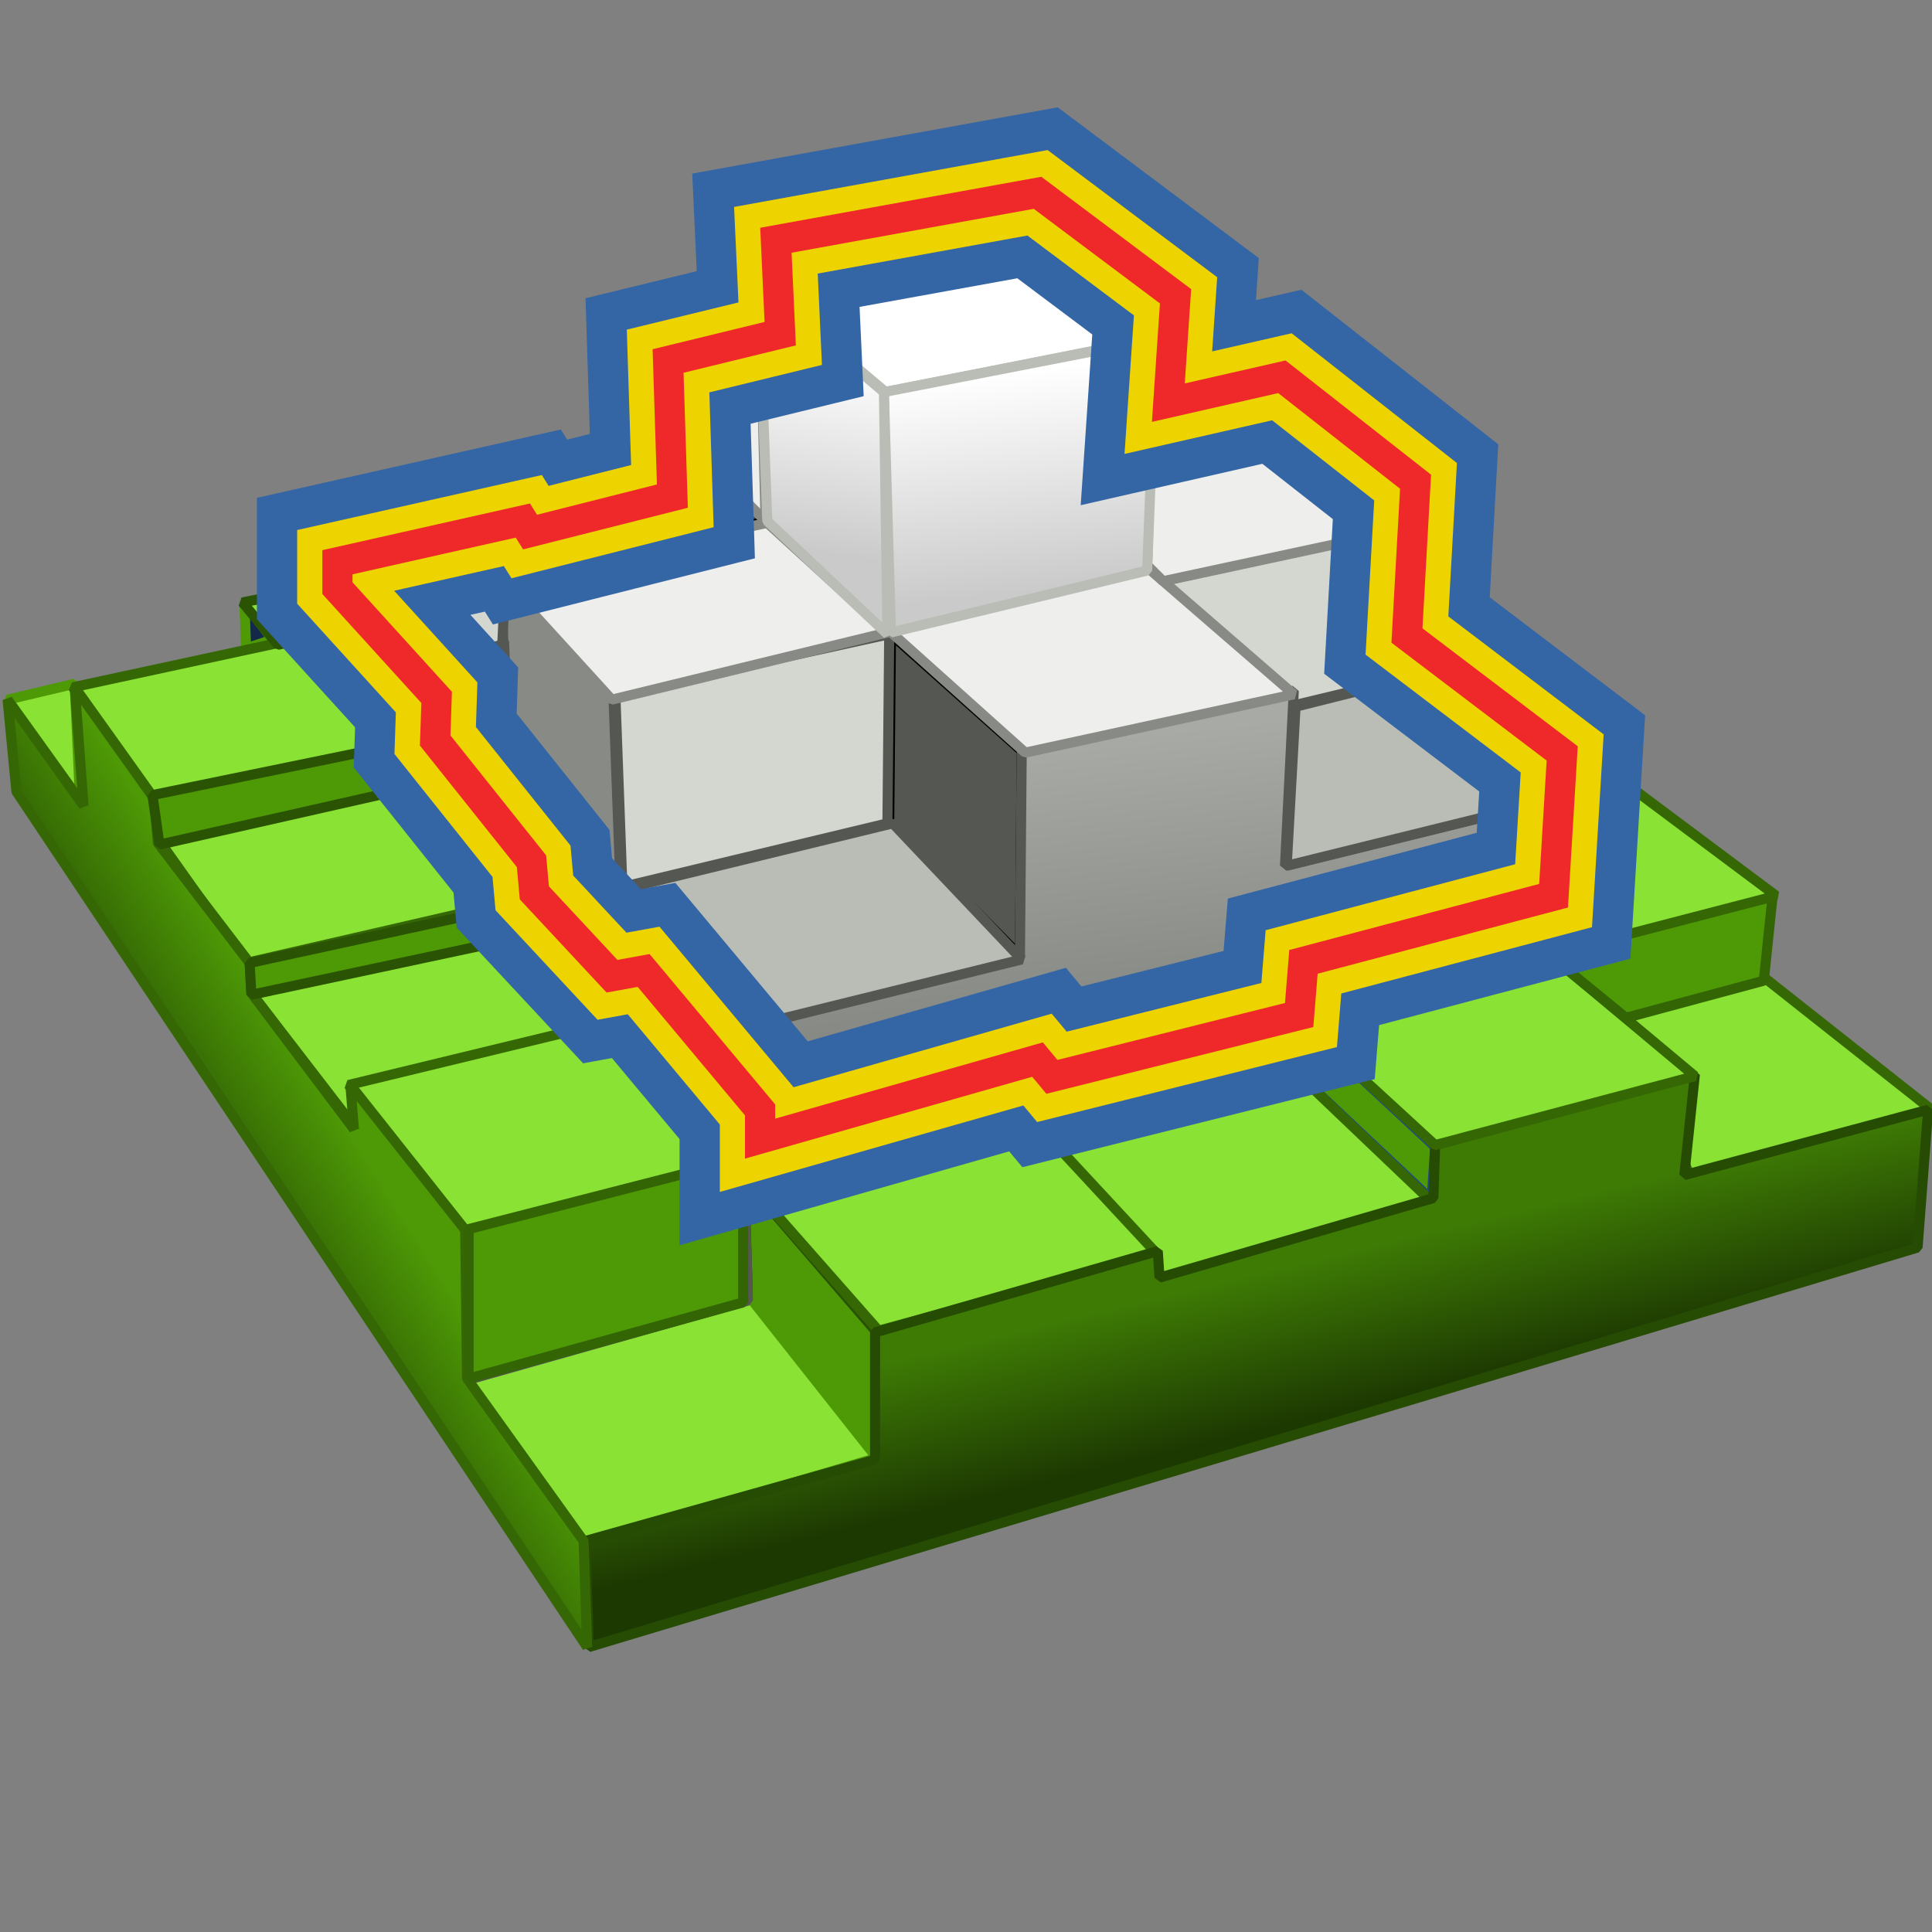 <?xml version="1.0" encoding="UTF-8" standalone="no"?>
<!-- Created with Inkscape (http://www.inkscape.org/) -->

<svg
   width="48px"
   height="48px"
   id="svg3183"
   version="1.1"
   inkscape:version="1.3.2 (091e20e, 2023-11-25, custom)"
   sodipodi:docname="sdftomono.svg"
   xmlns:inkscape="http://www.inkscape.org/namespaces/inkscape"
   xmlns:sodipodi="http://sodipodi.sourceforge.net/DTD/sodipodi-0.dtd"
   xmlns:xlink="http://www.w3.org/1999/xlink"
   xmlns="http://www.w3.org/2000/svg"
   xmlns:svg="http://www.w3.org/2000/svg"
   xmlns:rdf="http://www.w3.org/1999/02/22-rdf-syntax-ns#"
   xmlns:cc="http://creativecommons.org/ns#"
   xmlns:dc="http://purl.org/dc/elements/1.1/">
  <rect width="100%" height="100%" fill="#808080" stroke="none"/>
  <defs
     id="defs3185">
    <linearGradient
       id="linearGradient22109">
      <stop
         style="stop-color:#ffffff;stop-opacity:1;"
         offset="0"
         id="stop22111" />
      <stop
         style="stop-color:#cacaca;stop-opacity:1;"
         offset="1"
         id="stop22113" />
    </linearGradient>
    <linearGradient
       id="linearGradient22093">
      <stop
         style="stop-color:#a8aaa6;stop-opacity:1;"
         offset="0"
         id="stop22095" />
      <stop
         style="stop-color:#767873;stop-opacity:1;"
         offset="1"
         id="stop22097" />
    </linearGradient>
    <linearGradient
       id="linearGradient22085">
      <stop
         style="stop-color:#4e9a06;stop-opacity:1;"
         offset="0"
         id="stop22087" />
      <stop
         style="stop-color:#316104;stop-opacity:1;"
         offset="1"
         id="stop22089" />
    </linearGradient>
    <linearGradient
       id="linearGradient22071">
      <stop
         style="stop-color:#3e7b05;stop-opacity:1;"
         offset="0"
         id="stop22073" />
      <stop
         style="stop-color:#1d3902;stop-opacity:1;"
         offset="1"
         id="stop22075" />
    </linearGradient>
    <linearGradient
       id="linearGradient9370">
      <stop
         style="stop-color:#96b6de;stop-opacity:1;"
         offset="0"
         id="stop9372" />
      <stop
         style="stop-color:#3465a4;stop-opacity:1;"
         offset="1"
         id="stop9374" />
    </linearGradient>
    <linearGradient
       id="linearGradient9346">
      <stop
         style="stop-color:#dbeeff;stop-opacity:1;"
         offset="0"
         id="stop9348" />
      <stop
         style="stop-color:#ffffff;stop-opacity:0;"
         offset="1"
         id="stop9350" />
    </linearGradient>
    <linearGradient
       id="linearGradient9336">
      <stop
         style="stop-color:#12294a;stop-opacity:1;"
         offset="0"
         id="stop9338" />
      <stop
         style="stop-color:#12294a;stop-opacity:0;"
         offset="1"
         id="stop9340" />
    </linearGradient>
    <linearGradient
       id="linearGradient9328">
      <stop
         style="stop-color:#ffffff;stop-opacity:1;"
         offset="0"
         id="stop9330" />
      <stop
         style="stop-color:#b6cce8;stop-opacity:1;"
         offset="1"
         id="stop9332" />
    </linearGradient>
    <linearGradient
       inkscape:collect="always"
       xlink:href="#linearGradient22071"
       id="linearGradient22077"
       x1="32.667"
       y1="31.271"
       x2="33.563"
       y2="34.985"
       gradientUnits="userSpaceOnUse" />
    <linearGradient
       inkscape:collect="always"
       xlink:href="#linearGradient22085"
       id="linearGradient22091"
       x1="6.635"
       y1="24.783"
       x2="4.032"
       y2="26.426"
       gradientUnits="userSpaceOnUse" />
    <linearGradient
       inkscape:collect="always"
       xlink:href="#linearGradient22093"
       id="linearGradient22099"
       x1="27.932"
       y1="18.262"
       x2="28.958"
       y2="28.333"
       gradientUnits="userSpaceOnUse" />
    <linearGradient
       inkscape:collect="always"
       xlink:href="#linearGradient22109"
       id="linearGradient22115"
       x1="25.068"
       y1="9.24"
       x2="25.663"
       y2="14.695"
       gradientUnits="userSpaceOnUse" />
    <linearGradient
       inkscape:collect="always"
       xlink:href="#linearGradient22109-8"
       id="linearGradient22115-6"
       x1="20.724"
       y1="8.836"
       x2="20.006"
       y2="13.685"
       gradientUnits="userSpaceOnUse" />
    <linearGradient
       id="linearGradient22109-8">
      <stop
         style="stop-color:#ffffff;stop-opacity:1;"
         offset="0"
         id="stop22111-8" />
      <stop
         style="stop-color:#cacaca;stop-opacity:1;"
         offset="1"
         id="stop22113-2" />
    </linearGradient>
    <linearGradient
       gradientTransform="translate(-21.835,-8.299)"
       y2="14.695"
       x2="25.663"
       y1="9.24"
       x1="25.068"
       gradientUnits="userSpaceOnUse"
       id="linearGradient22132"
       xlink:href="#linearGradient22109-8"
       inkscape:collect="always" />
  </defs>
  <sodipodi:namedview
     id="base"
     pagecolor="#ffffff"
     bordercolor="#666666"
     borderopacity="1.0"
     inkscape:pageopacity="0.0"
     inkscape:pageshadow="2"
     inkscape:zoom="19.799"
     inkscape:cx="17.7787"
     inkscape:cy="24.0921"
     inkscape:current-layer="layer1"
     showgrid="true"
     inkscape:grid-bbox="true"
     inkscape:document-units="px"
     inkscape:window-width="2560"
     inkscape:window-height="1537"
     inkscape:window-x="-8"
     inkscape:window-y="-8"
     inkscape:window-maximized="1"
     showguides="true"
     inkscape:guide-bbox="true"
     inkscape:showpageshadow="2"
     inkscape:pagecheckerboard="0"
     inkscape:deskcolor="#d1d1d1" />
  <g
     id="layer1"
     inkscape:label="Layer 1"
     inkscape:groupmode="layer">
    <path
       style="color:#000000;fill:#888a85;fill-opacity:1;fill-rule:nonzero;stroke:#555753;stroke-width:0.25;stroke-linecap:butt;stroke-linejoin:bevel;stroke-miterlimit:4;stroke-opacity:1;stroke-dasharray:none;stroke-dashoffset:0;marker:none;visibility:visible;display:inline;overflow:visible;enable-background:accumulate"
       d="m 8.045,15.142 2.239,2.635 -0.088,-1.317 2.458,2.811 -0.219,-4.918 2.809,3.03 0.176,4.743 2.985,3.381 0.088,3.294 -2.985,-3.557 -0.658,0.22 -2.019,-2.415 0,-0.659 -2.502,-2.942 0,-1.054 -2.37,-2.723 z"
       id="path8910"
       inkscape:connector-curvature="0" />
    <path
       style="color:#000000;fill:#12294a;fill-opacity:1;fill-rule:nonzero;stroke:#4e9a06;stroke-width:0.25;stroke-linecap:butt;stroke-linejoin:bevel;stroke-miterlimit:4;stroke-opacity:1;stroke-dasharray:none;stroke-dashoffset:0;marker:none;visibility:visible;display:inline;overflow:visible;enable-background:accumulate"
       d="m 6.773,15.889 -0.702,-0.922 0.044,1.142 z"
       id="path8929"
       inkscape:connector-curvature="0" />
    <path
       style="color:#000000;fill:#555753;fill-opacity:1;fill-rule:nonzero;stroke:#000000;stroke-width:0.25;stroke-linecap:butt;stroke-linejoin:bevel;stroke-miterlimit:4;stroke-opacity:1;stroke-dasharray:none;stroke-dashoffset:0;marker:none;visibility:visible;display:inline;overflow:visible;enable-background:accumulate"
       d="M 16.21,13.562 19.063,12.947 16.166,10.048 z"
       id="path8937"
       inkscape:connector-curvature="0" />
    <path
       style="color:#000000;fill:#555753;fill-opacity:1;fill-rule:nonzero;stroke:#000000;stroke-width:0.25;stroke-linecap:butt;stroke-linejoin:bevel;stroke-miterlimit:4;stroke-opacity:1;stroke-dasharray:none;stroke-dashoffset:0;marker:none;visibility:visible;display:inline;overflow:visible;enable-background:accumulate"
       d="m 22.136,15.757 3.248,2.898 -0.044,5.094 -3.248,-3.294 z"
       id="path8953"
       inkscape:connector-curvature="0" />
    <path
       style="color:#000000;fill:#4e9a06;fill-opacity:1;fill-rule:nonzero;stroke:#295103;stroke-width:0.25;stroke-linecap:butt;stroke-linejoin:bevel;stroke-miterlimit:4;stroke-opacity:1;stroke-dasharray:none;stroke-dashoffset:0;marker:none;visibility:visible;display:inline;overflow:visible;enable-background:accumulate"
       d="m 18.58,32.181 -0.088,-2.898 3.292,3.821 0,3.206 z"
       id="path8961"
       inkscape:connector-curvature="0" />
    <path
       style="color:#000000;fill:#4e9a06;fill-opacity:1;fill-rule:nonzero;stroke:#204a87;stroke-width:0.25;stroke-linecap:butt;stroke-linejoin:bevel;stroke-miterlimit:4;stroke-opacity:1;stroke-dasharray:none;stroke-dashoffset:0;marker:none;visibility:visible;display:inline;overflow:visible;enable-background:accumulate"
       d="m 31.837,26.297 0,-1.361 3.819,3.557 -0.088,1.317 z"
       id="path8969"
       inkscape:connector-curvature="0" />
    <path
       style="color:#000000;fill:#8ae234;fill-opacity:1;fill-rule:nonzero;stroke:#4e9a06;stroke-width:0.25;stroke-linecap:butt;stroke-linejoin:bevel;stroke-miterlimit:4;stroke-opacity:1;stroke-dasharray:none;stroke-dashoffset:0;marker:none;visibility:visible;display:inline;overflow:visible;enable-background:accumulate"
       d="m 11.557,34.245 7.067,-2.02 3.16,3.996 -7.243,2.152 z"
       id="path9018"
       inkscape:connector-curvature="0" />
    <path
       style="color:#000000;fill:#d3d7cf;fill-opacity:1;fill-rule:nonzero;stroke:#555753;stroke-width:0.25;stroke-linecap:butt;stroke-linejoin:bevel;stroke-miterlimit:4;stroke-opacity:1;stroke-dasharray:none;stroke-dashoffset:0;marker:none;visibility:visible;display:inline;overflow:visible;enable-background:accumulate"
       d="m 28.852,14.44 5.882,-1.274 -0.176,3.777 -2.37,0.571 z"
       id="path9190"
       inkscape:connector-curvature="0" />
    <path
       style="color:#000000;fill:url(#linearGradient22099);fill-opacity:1;fill-rule:nonzero;stroke:#555753;stroke-width:0.25;stroke-linecap:butt;stroke-linejoin:bevel;stroke-miterlimit:4;stroke-opacity:1;stroke-dasharray:none;stroke-dashoffset:0;marker:none;visibility:visible;display:inline;overflow:visible;enable-background:accumulate"
       d="m 11.601,34.289 -0.044,-3.645 6.979,-1.844 -0.044,-3.294 6.848,-1.713 0.044,-5.094 6.76,-1.537 -0.219,4.348 6.409,-1.581 -0.263,3.557 -6.189,1.625 -0.044,1.23 -6.189,1.625 -7.155,1.493 0.088,2.854 z"
       id="path8993"
       inkscape:connector-curvature="0" />
    <path
       style="color:#000000;fill:#8ae234;fill-opacity:1;fill-rule:nonzero;stroke:#356804;stroke-width:0.25;stroke-linecap:butt;stroke-linejoin:bevel;stroke-miterlimit:4;stroke-opacity:1;stroke-dasharray:none;stroke-dashoffset:0;marker:none;visibility:visible;display:inline;overflow:visible;enable-background:accumulate"
       d="m 25.735,27.922 6.101,-1.625 3.731,3.557 -6.716,1.888 z"
       id="path9045"
       inkscape:connector-curvature="0" />
    <path
       style="color:#000000;fill:#8ae234;fill-opacity:1;fill-rule:nonzero;stroke:#356804;stroke-width:0.25;stroke-linecap:butt;stroke-linejoin:bevel;stroke-miterlimit:4;stroke-opacity:1;stroke-dasharray:none;stroke-dashoffset:0;marker:none;visibility:visible;display:inline;overflow:visible;enable-background:accumulate"
       d="m 18.58,29.371 6.76,-1.888 3.424,3.689 -6.935,1.888 z"
       id="path9037"
       inkscape:connector-curvature="0" />
    <path
       style="color:#000000;fill:#8ae234;fill-opacity:1;fill-rule:nonzero;stroke:#356804;stroke-width:0.25;stroke-linecap:butt;stroke-linejoin:bevel;stroke-miterlimit:4;stroke-opacity:1;stroke-dasharray:none;stroke-dashoffset:0;marker:none;visibility:visible;display:inline;overflow:visible;enable-background:accumulate"
       d="m 40.396,25.287 3.424,-1.01 4.17,3.294 -6.014,1.625 z"
       id="path9061"
       inkscape:connector-curvature="0" />
    <path
       style="color:#000000;fill:url(#linearGradient22077);fill-opacity:1;fill-rule:nonzero;stroke:#264c03;stroke-width:0.25;stroke-linecap:butt;stroke-linejoin:bevel;stroke-miterlimit:4;stroke-opacity:1;stroke-dasharray:none;stroke-dashoffset:0;marker:none;visibility:visible;display:inline;overflow:visible;enable-background:accumulate"
       d="m 14.63,40.92 -0.088,-2.635 7.199,-2.02 0,-3.162 7.023,-2.02 0.044,0.659 6.804,-1.976 0.044,-1.317 6.453,-1.757 -0.263,2.503 6.058,-1.625 -0.263,3.425 z"
       id="path8985"
       inkscape:connector-curvature="0"
       sodipodi:nodetypes="ccccccccccccc" />
    <path
       style="color:#000000;fill:#8ae234;fill-opacity:1;fill-rule:nonzero;stroke:#356804;stroke-width:0.25;stroke-linecap:butt;stroke-linejoin:bevel;stroke-miterlimit:4;stroke-opacity:1;stroke-dasharray:none;stroke-dashoffset:0;marker:none;visibility:visible;display:inline;overflow:visible;enable-background:accumulate"
       d="m 31.925,25.023 6.189,-1.625 3.994,3.338 -6.453,1.713 z"
       id="path9053"
       inkscape:connector-curvature="0" />
    <path
       style="color:#000000;fill:#4e9a06;fill-opacity:1;fill-rule:nonzero;stroke:#336504;stroke-width:0.25;stroke-linecap:butt;stroke-linejoin:bevel;stroke-miterlimit:4;stroke-opacity:1;stroke-dasharray:none;stroke-dashoffset:0;marker:none;visibility:visible;display:inline;overflow:visible;enable-background:accumulate"
       d="m 38.465,23.706 5.575,-1.449 -0.219,2.108 -3.424,0.922 z"
       id="path9088"
       inkscape:connector-curvature="0" />
    <path
       style="color:#000000;fill:#8ae234;fill-opacity:1;fill-rule:nonzero;stroke:#4e9a06;stroke-width:0.25;stroke-linecap:butt;stroke-linejoin:bevel;stroke-miterlimit:4;stroke-opacity:1;stroke-dasharray:none;stroke-dashoffset:0;marker:none;visibility:visible;display:inline;overflow:visible;enable-background:accumulate"
       d="M 0.188,17.382 1.856,16.987 1.988,19.885 z"
       id="path9107"
       inkscape:connector-curvature="0" />
    <path
       style="color:#000000;fill:#8ae234;fill-opacity:1;fill-rule:nonzero;stroke:#356804;stroke-width:0.25;stroke-linecap:butt;stroke-linejoin:bevel;stroke-miterlimit:4;stroke-opacity:1;stroke-dasharray:none;stroke-dashoffset:0;marker:none;visibility:visible;display:inline;overflow:visible;enable-background:accumulate"
       d="m 1.812,17.075 6.101,-1.317 2.414,2.679 -6.584,1.361 z"
       id="path9115"
       inkscape:connector-curvature="0" />
    <path
       style="color:#000000;fill:#8ae234;fill-opacity:1;fill-rule:nonzero;stroke:#356804;stroke-width:0.25;stroke-linecap:butt;stroke-linejoin:bevel;stroke-miterlimit:4;stroke-opacity:1;stroke-dasharray:none;stroke-dashoffset:0;marker:none;visibility:visible;display:inline;overflow:visible;enable-background:accumulate"
       d="m 3.963,20.895 6.321,-1.449 2.502,2.942 -6.672,1.537 z"
       id="path9123"
       inkscape:connector-curvature="0" />
    <path
       style="color:#000000;fill:#8ae234;fill-opacity:1;fill-rule:nonzero;stroke:#356804;stroke-width:0.25;stroke-linecap:butt;stroke-linejoin:bevel;stroke-miterlimit:4;stroke-opacity:1;stroke-dasharray:none;stroke-dashoffset:0;marker:none;visibility:visible;display:inline;overflow:visible;enable-background:accumulate"
       d="m 6.246,24.672 c 0.176,0 6.584,-1.449 6.584,-1.449 l 2.019,2.24 -6.101,2.459 z"
       id="path9147"
       inkscape:connector-curvature="0"
       sodipodi:nodetypes="ccccc" />
    <path
       style="color:#000000;fill:#8ae234;fill-opacity:1;fill-rule:nonzero;stroke:#356804;stroke-width:0.25;stroke-linecap:butt;stroke-linejoin:bevel;stroke-miterlimit:4;stroke-opacity:1;stroke-dasharray:none;stroke-dashoffset:0;marker:none;visibility:visible;display:inline;overflow:visible;enable-background:accumulate"
       d="m 8.66,26.956 6.892,-1.669 2.985,3.513 -7.023,1.844 z"
       id="path9139"
       inkscape:connector-curvature="0" />
    <path
       style="fill:url(#linearGradient22091);fill-opacity:1;stroke:#356804;stroke-width:0.25;stroke-linecap:butt;stroke-linejoin:bevel;stroke-miterlimit:4;stroke-opacity:1;stroke-dasharray:none"
       d="m 0.188,17.382 1.888,2.635 -0.219,-2.942 1.975,2.767 0.088,1.098 2.283,2.986 0.044,0.747 2.546,3.381 -0.088,-1.098 2.853,3.601 0.044,3.689 2.897,4.04 0.088,2.635 L 0.408,19.666 z"
       id="path8400"
       inkscape:connector-curvature="0"
       sodipodi:nodetypes="ccccccccccccccc" />
    <path
       style="color:#000000;fill:#4e9a06;fill-opacity:1;fill-rule:nonzero;stroke:#2a5304;stroke-width:0.25;stroke-linecap:butt;stroke-linejoin:bevel;stroke-miterlimit:4;stroke-opacity:1;stroke-dasharray:none;stroke-dashoffset:0;marker:none;visibility:visible;display:inline;overflow:visible;enable-background:accumulate"
       d="m 6.202,23.925 6.672,-1.449 -0.044,0.834 -6.584,1.405 z"
       id="path9155"
       inkscape:connector-curvature="0" />
    <path
       style="color:#000000;fill:#4e9a06;fill-opacity:1;fill-rule:nonzero;stroke:#2a5304;stroke-width:0.25;stroke-linecap:butt;stroke-linejoin:bevel;stroke-miterlimit:4;stroke-opacity:1;stroke-dasharray:none;stroke-dashoffset:0;marker:none;visibility:visible;display:inline;overflow:visible;enable-background:accumulate"
       d="m 3.788,19.754 6.628,-1.361 -0.044,1.142 -6.409,1.449 z"
       id="path9174"
       inkscape:connector-curvature="0" />
    <path
       style="color:#000000;fill:#d3d7cf;fill-opacity:1;fill-rule:nonzero;stroke:#555753;stroke-width:0.25;stroke-linecap:butt;stroke-linejoin:bevel;stroke-miterlimit:4;stroke-opacity:1;stroke-dasharray:none;stroke-dashoffset:0;marker:none;visibility:visible;display:inline;overflow:visible;enable-background:accumulate"
       d="m 15.288,17.25 6.804,-1.493 -0.044,4.699 -6.584,1.581 z"
       id="path9182"
       inkscape:connector-curvature="0" />
    <path
       style="color:#000000;fill:#babdb6;fill-opacity:1;fill-rule:nonzero;stroke:#555753;stroke-width:0.25;stroke-linecap:butt;stroke-linejoin:bevel;stroke-miterlimit:4;stroke-opacity:1;stroke-dasharray:none;stroke-dashoffset:0;marker:none;visibility:visible;display:inline;overflow:visible;enable-background:accumulate"
       d="m 15.508,22.081 6.672,-1.625 3.204,3.381 -6.935,1.713 z"
       id="path9198"
       inkscape:connector-curvature="0" />
    <path
       style="color:#000000;fill:#babdb6;fill-opacity:1;fill-rule:nonzero;stroke:#555753;stroke-width:0.25;stroke-linecap:butt;stroke-linejoin:bevel;stroke-miterlimit:4;stroke-opacity:1;stroke-dasharray:none;stroke-dashoffset:0;marker:none;visibility:visible;display:inline;overflow:visible;enable-background:accumulate"
       d="m 32.188,17.558 2.458,-0.615 3.731,2.986 -6.409,1.581 z"
       id="path9206"
       inkscape:connector-curvature="0" />
    <path
       style="color:#000000;fill:#8ae234;fill-opacity:1;fill-rule:nonzero;stroke:#356804;stroke-width:0.25;stroke-linecap:butt;stroke-linejoin:bevel;stroke-miterlimit:4;stroke-opacity:1;stroke-dasharray:none;stroke-dashoffset:0;marker:none;visibility:visible;display:inline;overflow:visible;enable-background:accumulate"
       d="m 38.289,19.929 2.019,-0.527 3.819,2.854 -5.575,1.449 -0.395,-0.351 z"
       id="path9231"
       inkscape:connector-curvature="0"
       sodipodi:nodetypes="cccccc" />
    <path
       style="color:#000000;fill:#eeeeec;fill-opacity:1;fill-rule:nonzero;stroke:#888a85;stroke-width:0.25;stroke-linecap:butt;stroke-linejoin:bevel;stroke-miterlimit:4;stroke-opacity:1;stroke-dasharray:none;stroke-dashoffset:0;marker:none;visibility:visible;display:inline;overflow:visible;enable-background:accumulate"
       d="m 22.092,15.669 6.453,-1.537 3.599,3.118 -6.672,1.449 z"
       id="path9239"
       inkscape:connector-curvature="0" />
    <path
       style="color:#000000;fill:#eeeeec;fill-opacity:1;fill-rule:nonzero;stroke:#888a85;stroke-width:0.25;stroke-linecap:butt;stroke-linejoin:bevel;stroke-miterlimit:4;stroke-opacity:1;stroke-dasharray:none;stroke-dashoffset:0;marker:none;visibility:visible;display:inline;overflow:visible;enable-background:accumulate"
       d="m 12.479,14.396 6.584,-1.405 2.985,2.723 -6.848,1.669 z"
       id="path9247"
       inkscape:connector-curvature="0" />
    <path
       style="color:#000000;fill:#d3d7cf;fill-opacity:1;fill-rule:nonzero;stroke:#555753;stroke-width:0.25;stroke-linecap:butt;stroke-linejoin:bevel;stroke-miterlimit:4;stroke-opacity:1;stroke-dasharray:none;stroke-dashoffset:0;marker:none;visibility:visible;display:inline;overflow:visible;enable-background:accumulate"
       d="m 10.24,16.504 2.283,-0.571 0.132,3.381 z"
       id="path9255"
       inkscape:connector-curvature="0" />
    <path
       style="color:#000000;fill:#d3d7cf;fill-opacity:1;fill-rule:nonzero;stroke:#555753;stroke-width:0.25;stroke-linecap:butt;stroke-linejoin:bevel;stroke-miterlimit:4;stroke-opacity:1;stroke-dasharray:none;stroke-dashoffset:0;marker:none;visibility:visible;display:inline;overflow:visible;enable-background:accumulate"
       d="m 8.089,15.142 4.477,-0.922 -0.088,1.801 -2.239,0.527 0,1.142 z"
       id="path9263"
       inkscape:connector-curvature="0" />
    <path
       style="color:#000000;fill:#8ae234;fill-opacity:1;fill-rule:nonzero;stroke:#2a5304;stroke-width:0.25;stroke-linecap:butt;stroke-linejoin:bevel;stroke-miterlimit:4;stroke-opacity:1;stroke-dasharray:none;stroke-dashoffset:0;marker:none;visibility:visible;display:inline;overflow:visible;enable-background:accumulate"
       d="m 6.904,16.021 -0.878,-1.054 5.706,-1.142 0.395,0.439 -4.126,0.922 0,0.571 z"
       id="path9271"
       inkscape:connector-curvature="0" />
    <path
       style="color:#000000;fill:#eeeeec;fill-opacity:1;fill-rule:nonzero;stroke:#888a85;stroke-width:0.25;stroke-linecap:butt;stroke-linejoin:bevel;stroke-miterlimit:4;stroke-opacity:1;stroke-dasharray:none;stroke-dashoffset:0;marker:none;visibility:visible;display:inline;overflow:visible;enable-background:accumulate"
       d="m 16.254,10.18 2.678,-0.659 0.088,3.425 z"
       id="path9279"
       inkscape:connector-curvature="0" />
    <path
       style="color:#000000;fill:#ffffff;fill-opacity:1;fill-rule:nonzero;stroke:#babdb6;stroke-width:0.25;stroke-linecap:butt;stroke-linejoin:bevel;stroke-miterlimit:4;stroke-opacity:1;stroke-dasharray:none;stroke-dashoffset:0;marker:none;visibility:visible;display:inline;overflow:visible;enable-background:accumulate"
       d="M 18.932,7.15 25.34,5.964 28.632,8.424 22.004,9.741 z"
       id="path9287"
       inkscape:connector-curvature="0" />
    <path
       style="color:#000000;fill:#eeeeec;fill-opacity:1;fill-rule:nonzero;stroke:#888a85;stroke-width:0.25;stroke-linecap:butt;stroke-linejoin:bevel;stroke-miterlimit:4;stroke-opacity:1;stroke-dasharray:none;stroke-dashoffset:0;marker:none;visibility:visible;display:inline;overflow:visible;enable-background:accumulate"
       d="m 28.589,11.19 2.765,-0.659 3.468,2.635 -5.926,1.274 -0.395,-0.395 z"
       id="path9295"
       inkscape:connector-curvature="0" />
    <path
       style="color:#000000;fill:url(#linearGradient22115);fill-opacity:1;fill-rule:nonzero;stroke:#babdb6;stroke-width:0.25;stroke-linecap:butt;stroke-linejoin:bevel;stroke-miterlimit:4;stroke-opacity:1;stroke-dasharray:none;stroke-dashoffset:0;marker:none;visibility:visible;display:inline;overflow:visible;enable-background:accumulate"
       d="M 22.136,15.713 21.96,9.741 28.72,8.424 28.501,14.176 z"
       id="path9303"
       inkscape:connector-curvature="0" />
    <path
       style="color:#000000;fill:url(#linearGradient22115-6);fill-opacity:1;fill-rule:nonzero;stroke:#babdb6;stroke-width:0.25;stroke-linecap:butt;stroke-linejoin:bevel;stroke-miterlimit:4;stroke-opacity:1;stroke-dasharray:none;stroke-dashoffset:0;marker:none;visibility:visible;display:inline;overflow:visible;enable-background:accumulate"
       d="m 19.063,12.947 -0.219,-5.841 3.117,2.635 0.088,6.016 z"
       id="path8945"
       inkscape:connector-curvature="0" />
    <path
       style="fill:#4e9a06;stroke:#336504;stroke-width:0.25;stroke-linecap:butt;stroke-linejoin:bevel;stroke-opacity:1;color:#000000;fill-opacity:1;fill-rule:nonzero;stroke-miterlimit:4;stroke-dasharray:none;stroke-dashoffset:0;marker:none;visibility:visible;display:inline;overflow:visible;enable-background:accumulate"
       d="m 11.643,34.25 0,-3.714 6.821,-1.75 0,3.571 z"
       id="path19322"
       inkscape:connector-curvature="0" />
    <g
       id="g1">
      <path
         style="fill:none;fill-opacity:0.222;stroke:#3465a4;stroke-width:4;stroke-linecap:butt;stroke-linejoin:miter;stroke-miterlimit:4;stroke-dasharray:none;stroke-dashoffset:0;stroke-opacity:1"
         d="M 8.383,14.612 V 13.969 l 4.607,-1.036 0.179,0.286 3.536,-0.893 -0.107,-3.357 2.786,-0.679 -0.107,-2.321 6.5,-1.179 3.429,2.571 -0.179,2.643 2.821,-0.643 3.321,2.607 -0.214,3.821 3.857,2.929 -0.214,3.536 -6.214,1.643 -0.107,1.321 -6.143,1.536 -0.357,-0.429 -6.893,1.964 v -0.714 l -2.893,-3.464 -0.786,0.143 -1.929,-2.071 -0.071,-0.786 -2.393,-3 0.036,-1.071 z"
         id="path2"
         inkscape:connector-curvature="0" />
      <path
         style="fill:none;fill-opacity:0.222;stroke:#edd400;stroke-width:2;stroke-linecap:butt;stroke-linejoin:miter;stroke-miterlimit:4;stroke-dasharray:none;stroke-dashoffset:0;stroke-opacity:1"
         d="M 8.383,14.612 V 13.969 l 4.607,-1.036 0.179,0.286 3.536,-0.893 -0.107,-3.357 2.786,-0.679 -0.107,-2.321 6.5,-1.179 3.429,2.571 -0.179,2.643 2.821,-0.643 3.321,2.607 -0.214,3.821 3.857,2.929 -0.214,3.536 -6.214,1.643 -0.107,1.321 -6.143,1.536 -0.357,-0.429 -6.893,1.964 v -0.714 l -2.893,-3.464 -0.786,0.143 -1.929,-2.071 -0.071,-0.786 -2.393,-3 0.036,-1.071 z"
         id="path1"
         inkscape:connector-curvature="0" />
      <path
         style="fill:none;fill-opacity:0.222;stroke:#ef2929;stroke-width:0.75;stroke-linecap:butt;stroke-linejoin:miter;stroke-miterlimit:4;stroke-dasharray:none;stroke-dashoffset:0;stroke-opacity:1"
         d="M 8.383,14.612 V 13.969 l 4.607,-1.036 0.179,0.286 3.536,-0.893 -0.107,-3.357 2.786,-0.679 -0.107,-2.321 6.5,-1.179 3.429,2.571 -0.179,2.643 2.821,-0.643 3.321,2.607 -0.214,3.821 3.857,2.929 -0.214,3.536 -6.214,1.643 -0.107,1.321 -6.143,1.536 -0.357,-0.429 -6.893,1.964 v -0.714 l -2.893,-3.464 -0.786,0.143 -1.929,-2.071 -0.071,-0.786 -2.393,-3 0.036,-1.071 z"
         id="path19341"
         inkscape:connector-curvature="0" />
    </g>
  </g>
</svg>
